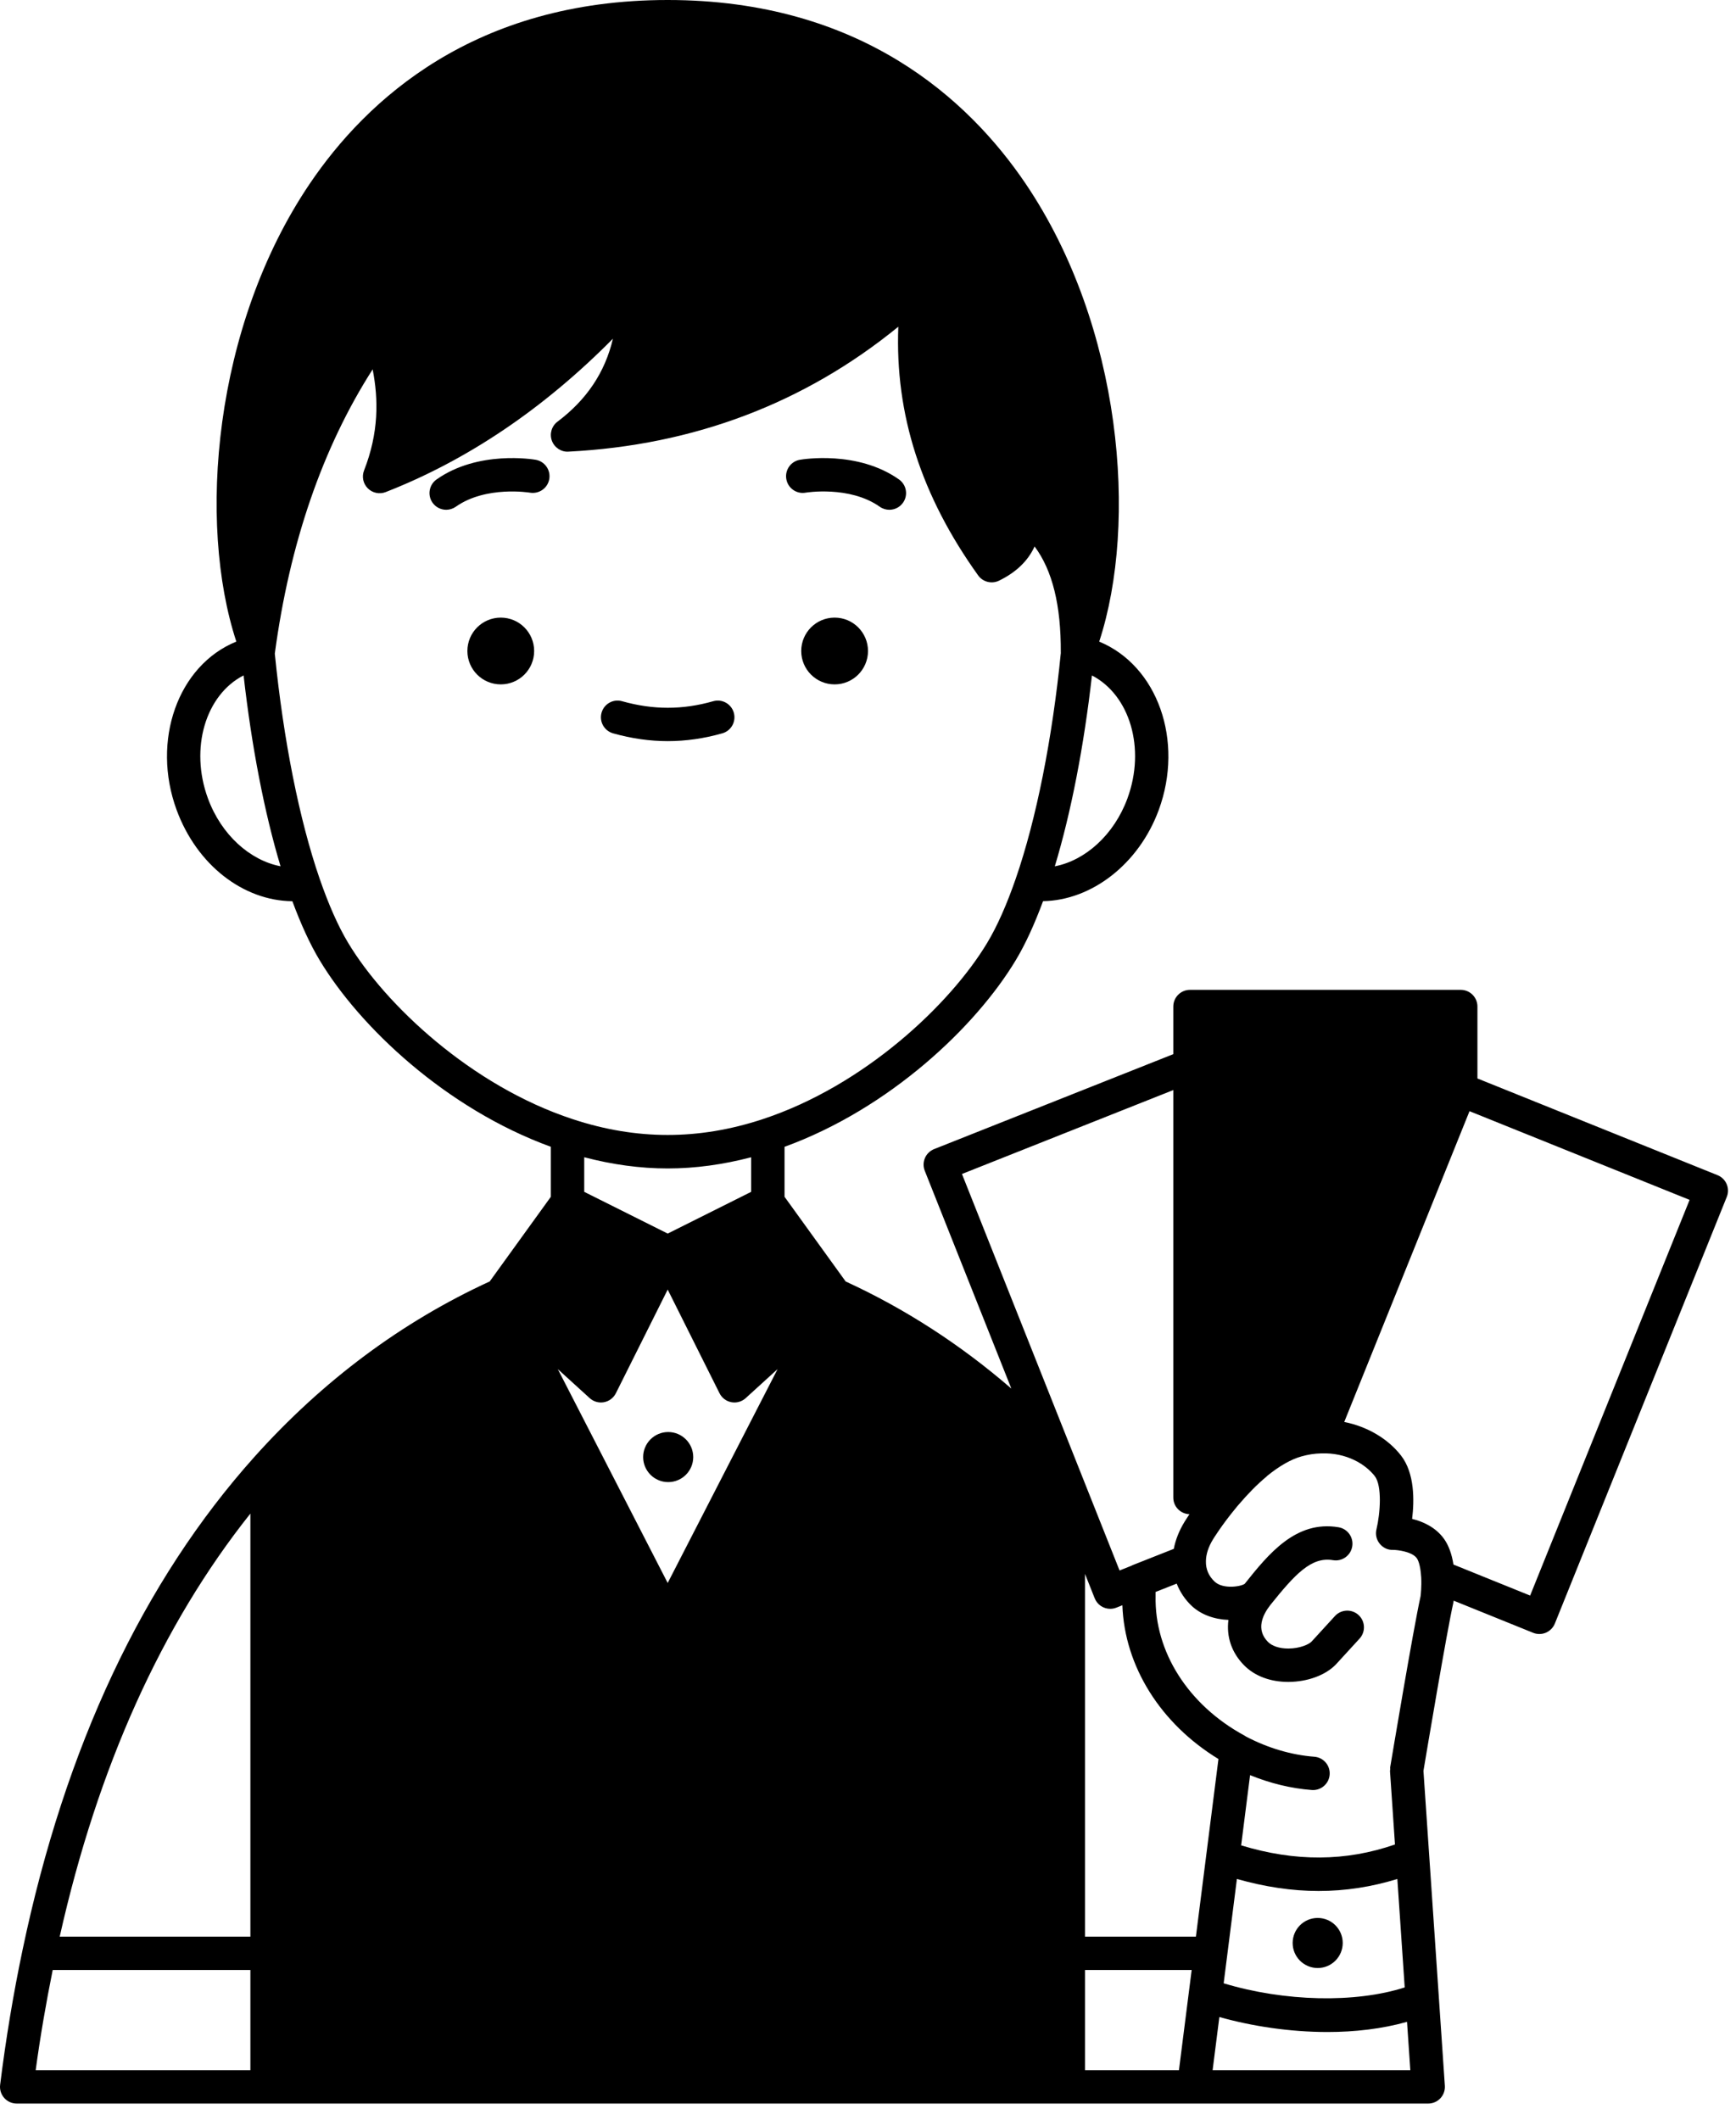 <svg width="104" height="127" viewBox="0 0 104 127" fill="none" xmlns="http://www.w3.org/2000/svg">
<path d="M78.94 117.9C79.768 117.9 80.44 117.228 80.44 116.4C80.44 115.572 79.768 114.9 78.94 114.9C78.112 114.9 77.44 115.572 77.44 116.4C77.44 117.228 78.112 117.9 78.94 117.9Z" fill="black"/>
<path d="M50 41C51.105 41 52 40.105 52 39C52 37.895 51.105 37 50 37C48.895 37 48 37.895 48 39C48 40.105 48.895 41 50 41Z" fill="black"/>
<path d="M40.03 88.79C40.858 88.79 41.53 88.118 41.53 87.29C41.53 86.462 40.858 85.79 40.03 85.79C39.202 85.79 38.53 86.462 38.53 87.29C38.53 88.118 39.202 88.79 40.03 88.79Z" fill="black"/>
<path d="M30 41C31.105 41 32 40.105 32 39C32 37.895 31.105 37 30 37C28.895 37 28 37.895 28 39C28 40.105 28.895 41 30 41Z" fill="black"/>
<path d="M48.261 29.515C48.286 29.509 50.902 29.083 52.703 30.357C52.878 30.481 53.08 30.54 53.279 30.54C53.593 30.54 53.902 30.393 54.097 30.117C54.415 29.666 54.308 29.042 53.857 28.723C51.366 26.962 48.056 27.52 47.917 27.545C47.374 27.641 47.012 28.157 47.106 28.7C47.2 29.244 47.717 29.611 48.261 29.515Z" fill="black"/>
<path d="M32.093 27.545C31.954 27.521 28.645 26.963 26.153 28.723C25.702 29.042 25.595 29.666 25.913 30.117C26.108 30.392 26.417 30.54 26.731 30.54C26.93 30.54 27.132 30.48 27.307 30.357C29.109 29.084 31.724 29.511 31.749 29.515C32.296 29.604 32.809 29.246 32.905 28.703C33 28.159 32.637 27.641 32.093 27.545Z" fill="black"/>
<path d="M36.729 43.933C37.831 44.243 38.932 44.4 40 44.4C41.08 44.4 42.181 44.243 43.273 43.932C43.804 43.781 44.112 43.228 43.961 42.697C43.81 42.166 43.257 41.856 42.726 42.009C40.894 42.53 39.144 42.535 37.27 42.009C36.735 41.855 36.186 42.169 36.037 42.7C35.888 43.231 36.198 43.783 36.729 43.933Z" fill="black"/>
<path d="M102.894 70.402L88.51 64.609V60.3C88.51 59.748 88.062 59.3 87.51 59.3H71.29C70.738 59.3 70.29 59.748 70.29 60.3V63.152L55.961 68.84C55.714 68.939 55.517 69.13 55.412 69.373C55.307 69.617 55.303 69.893 55.401 70.139L60.587 83.187C57.549 80.558 54.226 78.408 50.662 76.77L47 71.697V68.703C53.3 66.41 58.469 61.496 60.857 57.515C61.426 56.57 61.972 55.377 62.487 53.987C65.402 53.938 68.228 51.761 69.418 48.525C70.941 44.385 69.353 39.884 65.851 38.438C68.179 31.338 67.228 19.555 61.438 10.996C58.044 5.98 51.569 0 40 0C28.426 0 21.951 5.984 18.558 11.004C12.772 19.563 11.827 31.34 14.158 38.436C10.659 39.857 9.055 44.373 10.582 48.525C11.793 51.817 14.568 53.961 17.515 53.991C18.03 55.379 18.575 56.57 19.143 57.514C21.531 61.496 26.7 66.41 33 68.702V71.697L29.338 76.769C24.084 79.18 19.345 82.705 15.256 87.262C8.579 94.708 3.9 104.652 1.352 116.814C0.801 119.431 0.349 122.151 0.008 124.897C-0.028 125.181 0.061 125.467 0.251 125.682C0.441 125.897 0.713 126.02 1 126.02H71.51H85.56C85.837 126.02 86.102 125.905 86.291 125.703C86.48 125.5 86.577 125.228 86.558 124.952L85.276 106.09C85.444 105.084 86.683 97.707 87.065 96.022C87.068 96.009 87.063 95.996 87.066 95.982C87.069 95.967 87.078 95.955 87.08 95.94C87.081 95.936 87.083 95.918 87.086 95.892L91.845 97.817C91.965 97.866 92.093 97.89 92.22 97.89C92.353 97.89 92.486 97.864 92.611 97.811C92.855 97.707 93.048 97.51 93.148 97.264L103.448 71.703C103.654 71.191 103.406 70.609 102.894 70.402ZM82.651 92.476C82.845 92.717 83.134 92.865 83.449 92.85C83.717 92.849 84.598 92.955 84.879 93.351C84.943 93.443 85.091 93.736 85.135 94.426C85.135 94.428 85.134 94.429 85.134 94.43C85.134 94.438 85.137 94.445 85.138 94.453C85.139 94.465 85.141 94.473 85.141 94.485C85.172 95.056 85.112 95.558 85.102 95.634C84.669 97.577 83.339 105.534 83.283 105.875C83.276 105.915 83.289 105.952 83.287 105.992C83.285 106.031 83.269 106.067 83.272 106.107L83.57 110.499C80.627 111.521 77.597 111.54 74.355 110.552L74.889 106.345C76.095 106.836 77.351 107.143 78.585 107.236C78.61 107.238 78.636 107.239 78.661 107.239C79.179 107.239 79.618 106.84 79.657 106.314C79.699 105.763 79.286 105.283 78.735 105.242C77.367 105.138 75.958 104.722 74.651 104.036C74.618 104.013 74.583 103.99 74.547 103.971C71.192 102.15 69.154 98.954 69.23 95.61V95.37L70.493 94.871C70.691 95.375 70.996 95.838 71.417 96.229C71.973 96.735 72.746 97.014 73.592 97.045C73.466 98.035 73.769 98.989 74.527 99.76C75.161 100.406 76.099 100.76 77.173 100.76C77.181 100.76 77.189 100.76 77.197 100.76C78.329 100.754 79.407 100.361 80.029 99.715L81.449 98.165C81.822 97.758 81.794 97.125 81.387 96.752C80.979 96.379 80.347 96.407 79.974 96.814L78.571 98.346C78.407 98.516 77.87 98.757 77.188 98.76C77.183 98.76 77.179 98.76 77.174 98.76C76.65 98.76 76.206 98.614 75.956 98.359C75.23 97.621 75.634 96.753 76.101 96.155C77.566 94.332 78.551 93.244 79.852 93.466C80.4 93.559 80.914 93.195 81.008 92.651C81.102 92.107 80.737 91.589 80.193 91.496C77.631 91.061 75.986 93.105 74.568 94.883C74.346 95.047 73.283 95.224 72.774 94.759C72.409 94.42 72.231 94.006 72.244 93.52C72.251 93.106 72.393 92.67 72.669 92.219C72.674 92.21 73.196 91.354 74.053 90.322C74.098 90.262 74.152 90.202 74.215 90.13C74.772 89.475 75.334 88.909 75.884 88.45C75.892 88.443 75.895 88.433 75.903 88.426C76.645 87.824 77.336 87.429 77.958 87.253C78.352 87.141 78.744 87.079 79.142 87.07C80.684 87.011 81.813 87.731 82.356 88.427C82.81 89.008 82.688 90.674 82.461 91.616C82.386 91.917 82.457 92.235 82.651 92.476ZM40 70C41.646 70 43.323 69.768 45 69.329V71.401L40 73.901L35 71.401V69.328C36.677 69.769 38.354 70 40 70ZM67.239 96.167C67.37 99.821 69.521 103.26 72.995 105.379L71.644 116.02H65V94.289L65.581 95.75C65.737 96.143 66.113 96.381 66.511 96.381C66.633 96.381 66.758 96.359 66.879 96.311L67.239 96.167ZM36 84.02C36.061 84.02 36.123 84.014 36.184 84.003C36.492 83.945 36.755 83.747 36.895 83.467L40 77.256L43.105 83.467C43.245 83.747 43.508 83.946 43.816 84.003C43.877 84.014 43.939 84.02 44 84.02C44.247 84.02 44.487 83.928 44.673 83.759L46.584 82.02L40 94.833L33.417 82.021L35.328 83.76C35.513 83.928 35.753 84.02 36 84.02ZM15 116.02H3.577C5.86 105.844 9.696 97.337 15 90.676V116.02ZM65 118.02H71.39L70.628 124.02H65V118.02ZM74.1 112.564C75.758 113.036 77.393 113.285 78.996 113.285C80.602 113.285 82.176 113.04 83.712 112.565L84.153 119.062C81.191 120.012 76.96 119.917 73.307 118.816L74.1 112.564ZM70.29 65.303V89.72C70.29 90.261 70.721 90.695 71.258 90.713C71.074 90.986 70.966 91.162 70.958 91.177C70.633 91.708 70.424 92.249 70.319 92.789L67.862 93.76C67.82 93.777 67.78 93.795 67.742 93.817L67.07 94.084L64.148 86.732L57.629 70.331L70.29 65.303ZM67.541 47.835C66.741 50.009 65.025 51.546 63.191 51.9C64.165 48.679 64.935 44.709 65.416 40.465C67.683 41.639 68.647 44.83 67.541 47.835ZM12.458 47.835C11.35 44.822 12.324 41.622 14.593 40.462C15.074 44.721 15.841 48.692 16.807 51.897C14.969 51.541 13.258 50.01 12.458 47.835ZM20.857 56.484C20.264 55.5 19.689 54.204 19.146 52.633C17.931 49.111 16.98 44.33 16.463 39.158C17.352 32.54 19.32 26.822 22.325 22.127C22.678 23.942 22.693 25.929 21.81 28.184C21.665 28.554 21.753 28.975 22.034 29.255C22.316 29.536 22.736 29.624 23.105 29.48C28.005 27.565 32.574 24.48 36.719 20.29C36.247 22.304 35.149 23.944 33.4 25.26C33.048 25.524 32.911 25.987 33.061 26.4C33.211 26.813 33.623 27.087 34.052 27.057C41.563 26.673 48.199 24.157 53.816 19.573C53.612 24.815 55.188 29.712 58.598 34.471C58.882 34.867 59.411 35 59.849 34.787C60.874 34.287 61.586 33.601 61.98 32.738C63.049 34.168 63.565 36.266 63.55 39.092C63.55 39.098 63.553 39.103 63.553 39.108C63.04 44.272 62.083 49.072 60.854 52.63C60.311 54.201 59.735 55.497 59.142 56.482C56.931 60.167 51.777 65.045 45.686 67.048C41.864 68.308 38.135 68.309 34.311 67.047C28.222 65.048 23.068 60.17 20.857 56.484ZM3.157 118.02H15V124.02H2.138C2.414 121.985 2.762 119.981 3.157 118.02ZM72.645 124.02L73.049 120.836C74.984 121.381 77.257 121.734 79.529 121.734C81.165 121.734 82.794 121.546 84.292 121.124L84.489 124.02H72.645ZM91.667 95.587L87.073 93.729C86.977 93.109 86.792 92.597 86.516 92.201C86.014 91.493 85.246 91.154 84.597 90.994C84.733 89.885 84.751 88.247 83.929 87.194C83.128 86.169 81.888 85.457 80.531 85.187L88.035 66.569L101.22 71.882L91.667 95.587Z" fill="black"/>
</svg>
